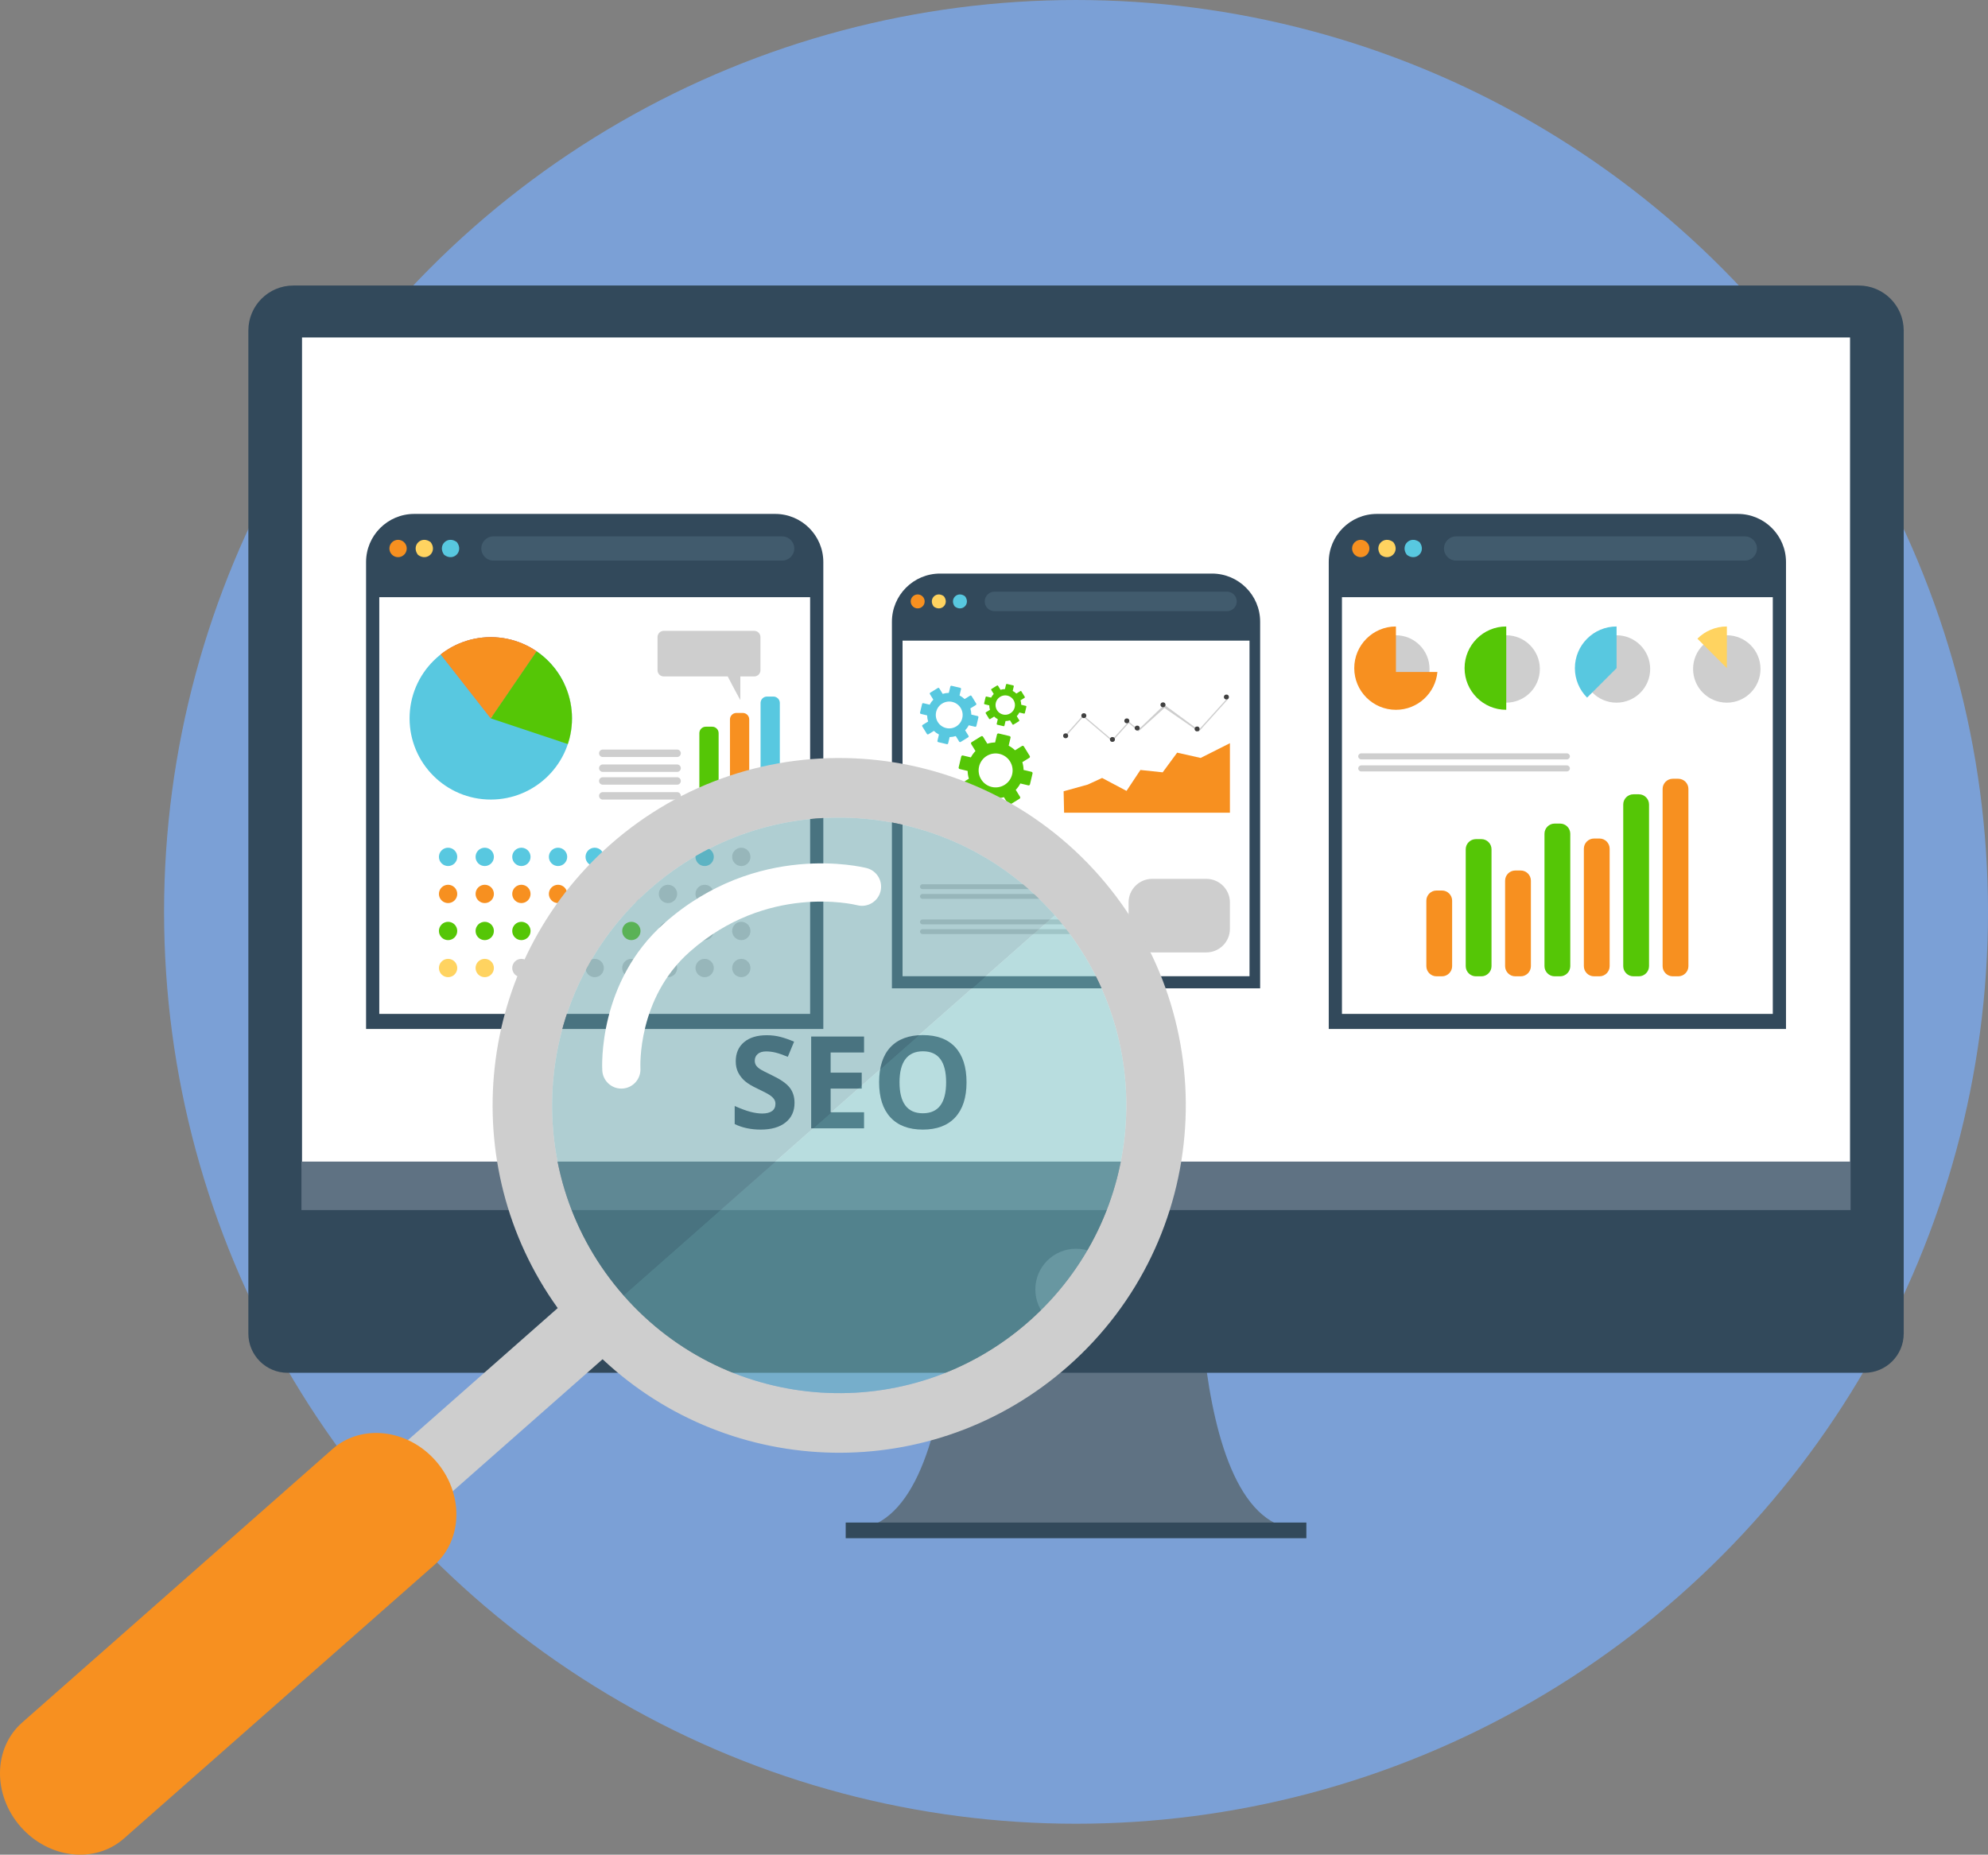 <?xml version="1.0" encoding="utf-8"?>
<!-- Generator: Adobe Illustrator 16.0.0, SVG Export Plug-In . SVG Version: 6.00 Build 0)  -->
<!DOCTYPE svg PUBLIC "-//W3C//DTD SVG 1.1//EN" "http://www.w3.org/Graphics/SVG/1.1/DTD/svg11.dtd">
<svg version="1.1" id="Layer_1" xmlns="http://www.w3.org/2000/svg" xmlns:xlink="http://www.w3.org/1999/xlink" x="0px" y="0px"
	 width="632.344px" height="589.999px" viewBox="643.827 0.001 632.344 589.999"
	 enable-background="new 643.827 0.001 632.344 589.999" xml:space="preserve">
<rect x="643.827" y="0.001" width="632.344" height="589.999" fill="#808080" stroke="none"/>
<g id="Background">
</g>
<g id="Objects">
	<circle fill="#7BA0D6" cx="986.092" cy="290.081" r="290.079"/>
	<g>
		<g>
			<g>
				<path fill="#5F7283" d="M1025.27,375.396h-26.524h-25.307h-26.524c0,0,6.327,111.178-32.606,111.178h59.13h25.307h59.13
					C1018.942,486.573,1025.27,375.396,1025.27,375.396z"/>
				<g>
					<path fill="#32495B" d="M1235.041,90.83H737.143c-7.909,0-14.319,6.412-14.319,14.319v293.378v2.937v22.765
						c0,6.895,5.59,12.484,12.484,12.484h501.57c6.895,0,12.484-5.59,12.484-12.484v-22.765v-2.937V105.149
						C1249.36,97.241,1242.95,90.83,1235.041,90.83z"/>
					<rect x="739.896" y="107.353" fill="#FFFFFF" width="492.391" height="264.371"/>
				</g>
				<rect x="739.713" y="369.52" fill="#5F7283" width="492.758" height="15.422"/>
				<circle fill="#5F7283" cx="986.092" cy="410.186" r="12.944"/>
			</g>
			<rect x="912.827" y="484.347" fill="#32495B" width="146.529" height="4.983"/>
		</g>
		<g>
			<g>
				<g>
					<path fill="#32495B" d="M1044.656,314.408H927.529V197.785c0-8.461,6.86-15.322,15.321-15.322h86.483
						c8.463,0,15.322,6.86,15.322,15.322V314.408L1044.656,314.408z"/>
					<rect x="930.911" y="203.795" fill="#FFFFFF" width="110.363" height="106.756"/>
					<g>
						<path fill="#FFD360" d="M944.072,189.693c1.812,2.377-0.876,5.064-3.253,3.254
							C939.008,190.57,941.696,187.882,944.072,189.693z"/>
						<g>
							<circle fill="#F79020" cx="935.726" cy="191.32" r="2.221"/>
							<path fill="#58C8E0" d="M950.793,189.693c1.811,2.377-0.877,5.064-3.254,3.254
								C945.729,190.57,948.416,187.882,950.793,189.693z"/>
						</g>
					</g>
					<path fill="#415B6D" d="M1034.119,194.42h-73.972c-1.705,0-3.1-1.395-3.1-3.1l0,0c0-1.705,1.395-3.1,3.1-3.1h73.972
						c1.705,0,3.1,1.395,3.1,3.1l0,0C1037.219,193.025,1035.824,194.42,1034.119,194.42z"/>
				</g>
				<g>
					<path fill="#55C606" d="M968.909,237.313l-2.218,1.365c-0.611-0.59-1.297-1.08-2.03-1.466l0.603-2.535
						c0.056-0.233-0.089-0.466-0.32-0.521l-3.468-0.824c-0.233-0.056-0.467,0.089-0.521,0.321l-0.603,2.535
						c-0.829,0.014-1.661,0.144-2.472,0.396l-1.365-2.217c-0.126-0.203-0.392-0.267-0.596-0.142l-3.034,1.87
						c-0.203,0.125-0.268,0.391-0.142,0.596l1.364,2.217c-0.59,0.611-1.08,1.297-1.466,2.03l-2.536-0.603
						c-0.233-0.056-0.467,0.089-0.521,0.32l-0.824,3.468c-0.055,0.233,0.089,0.466,0.32,0.521l2.535,0.603
						c0.014,0.829,0.144,1.661,0.396,2.472l-2.218,1.365c-0.203,0.125-0.267,0.392-0.142,0.596l1.87,3.034
						c0.125,0.203,0.391,0.267,0.596,0.142l2.217-1.365c0.611,0.59,1.297,1.08,2.031,1.466l-0.604,2.536
						c-0.055,0.233,0.089,0.466,0.32,0.521l3.467,0.824c0.233,0.056,0.467-0.089,0.521-0.32l0.603-2.535
						c0.829-0.014,1.661-0.143,2.472-0.396l1.365,2.217c0.126,0.203,0.392,0.267,0.596,0.142l3.034-1.869
						c0.203-0.125,0.268-0.391,0.142-0.596l-1.364-2.217c0.59-0.611,1.08-1.297,1.466-2.03l2.535,0.603
						c0.232,0.056,0.466-0.089,0.521-0.32l0.823-3.466c0.055-0.233-0.088-0.466-0.32-0.521l-2.535-0.603
						c-0.014-0.829-0.143-1.661-0.395-2.472l2.217-1.365c0.203-0.125,0.268-0.393,0.142-0.596l-1.869-3.034
						C969.379,237.252,969.112,237.188,968.909,237.313z M963.348,249.687c-2.542,1.565-5.87,0.774-7.436-1.768
						c-1.565-2.542-0.774-5.87,1.767-7.436c2.542-1.565,5.871-0.774,7.437,1.768S965.89,248.122,963.348,249.687z"/>
					<path fill="#55C606" d="M968.376,219.853l-1.268,0.78c-0.349-0.337-0.741-0.618-1.16-0.837l0.345-1.45
						c0.031-0.133-0.05-0.266-0.184-0.297l-1.981-0.472c-0.134-0.031-0.266,0.051-0.299,0.184l-0.345,1.45
						c-0.474,0.008-0.949,0.082-1.414,0.226l-0.78-1.267c-0.072-0.116-0.224-0.153-0.341-0.081l-1.734,1.068
						c-0.116,0.072-0.153,0.224-0.081,0.341l0.78,1.267c-0.337,0.349-0.618,0.742-0.837,1.16l-1.45-0.345
						c-0.132-0.032-0.266,0.05-0.297,0.184l-0.471,1.981c-0.031,0.132,0.051,0.266,0.183,0.297l1.45,0.345
						c0.008,0.473,0.081,0.949,0.226,1.414l-1.267,0.78c-0.116,0.072-0.152,0.224-0.08,0.341l1.067,1.734
						c0.072,0.116,0.224,0.153,0.341,0.081l1.267-0.78c0.35,0.337,0.742,0.618,1.161,0.837l-0.345,1.45
						c-0.032,0.132,0.05,0.266,0.184,0.297l1.981,0.47c0.132,0.031,0.266-0.05,0.297-0.184l0.346-1.45
						c0.473-0.008,0.948-0.082,1.414-0.226l0.779,1.267c0.072,0.116,0.224,0.153,0.341,0.081l1.735-1.068
						c0.115-0.072,0.152-0.224,0.08-0.341l-0.781-1.267c0.337-0.349,0.618-0.742,0.837-1.161l1.45,0.345
						c0.134,0.031,0.266-0.051,0.297-0.184l0.471-1.981c0.031-0.132-0.051-0.266-0.185-0.297l-1.449-0.345
						c-0.008-0.473-0.082-0.949-0.227-1.413l1.267-0.78c0.116-0.072,0.153-0.224,0.081-0.341l-1.069-1.734
						C968.644,219.818,968.491,219.781,968.376,219.853z M965.196,226.926c-1.452,0.895-3.355,0.443-4.25-1.01
						c-0.895-1.453-0.443-3.356,1.011-4.25c1.453-0.895,3.355-0.442,4.25,1.01S966.649,226.03,965.196,226.926z"/>
					<path fill="#58C8E0" d="M952.388,221.305l-1.75,1.079c-0.483-0.466-1.024-0.854-1.604-1.157l0.477-2.003
						c0.043-0.184-0.069-0.368-0.254-0.412l-2.739-0.651c-0.185-0.043-0.368,0.07-0.412,0.254l-0.476,2.003
						c-0.655,0.011-1.313,0.113-1.953,0.313l-1.079-1.752c-0.1-0.161-0.309-0.211-0.47-0.112l-2.397,1.477
						c-0.161,0.1-0.211,0.31-0.111,0.47l1.078,1.752c-0.467,0.483-0.854,1.024-1.158,1.604l-2.003-0.476
						c-0.184-0.044-0.368,0.069-0.411,0.253l-0.651,2.74c-0.043,0.184,0.07,0.368,0.254,0.412l2.003,0.476
						c0.012,0.654,0.113,1.312,0.313,1.954l-1.752,1.079c-0.161,0.1-0.212,0.31-0.112,0.47l1.478,2.397
						c0.1,0.161,0.309,0.211,0.47,0.112l1.751-1.079c0.483,0.466,1.024,0.854,1.604,1.158l-0.476,2.003
						c-0.044,0.184,0.069,0.368,0.254,0.412l2.739,0.65c0.185,0.043,0.368-0.07,0.412-0.254l0.476-2.003
						c0.654-0.011,1.312-0.113,1.953-0.313l1.078,1.752c0.1,0.161,0.31,0.211,0.471,0.112l2.397-1.477
						c0.161-0.099,0.211-0.309,0.111-0.47l-1.078-1.752c0.466-0.482,0.852-1.024,1.157-1.604l2.003,0.476
						c0.185,0.043,0.369-0.07,0.412-0.254l0.65-2.739c0.044-0.184-0.069-0.368-0.253-0.412l-2.004-0.476
						c-0.011-0.655-0.112-1.312-0.312-1.954l1.75-1.079c0.161-0.1,0.212-0.31,0.112-0.471l-1.477-2.397
						C952.759,221.258,952.549,221.207,952.388,221.305z M947.996,231.082c-2.008,1.237-4.638,0.611-5.875-1.396
						c-1.236-2.007-0.612-4.638,1.396-5.875c2.007-1.237,4.638-0.612,5.875,1.396C950.628,227.214,950.003,229.845,947.996,231.082z
						"/>
				</g>
				<g>
					<g>
						<path fill="#CECECE" d="M997.617,235.857l-9.225-7.821c-0.972,1.098-5.452,6.158-5.783,6.405l-0.244-0.307
							c0.256-0.198,3.641-3.994,5.854-6.5l0.132-0.148l9.228,7.823l5.246-5.819l3.094,2.623l8.257-7.916l10.919,8.011l9.229-10.235
							l0.301,0.255l-9.493,10.529l-10.92-7.546l-8.256,7.451l-3.094-2.622L997.617,235.857z"/>
					</g>
					
						<ellipse transform="matrix(-0.067 -0.998 0.998 -0.067 814.819 1230.322)" fill="#404040" cx="982.528" cy="234.271" rx="0.777" ry="0.8"/>
					
						<ellipse transform="matrix(-0.067 -0.998 0.998 -0.067 827.377 1229.259)" fill="#404040" cx="988.31" cy="227.869" rx="0.777" ry="0.8"/>
					
						<ellipse transform="matrix(-0.067 -0.998 0.998 -0.067 829.529 1246.389)" fill="#404040" cx="997.381" cy="235.437" rx="0.777" ry="0.801"/>
					
						<ellipse transform="matrix(-0.067 -0.998 0.998 -0.067 840.264 1245.309)" fill="#404040" cx="1002.622" cy="229.623" rx="0.777" ry="0.801"/>
					
						<ellipse transform="matrix(-0.067 -0.998 0.998 -0.067 841.487 1251.057)" fill="#404040" cx="1005.922" cy="231.926" rx="0.777" ry="0.801"/>
					
						<ellipse transform="matrix(-0.067 -0.998 0.998 -0.067 857.623 1251.348)" fill="#404040" cx="1014.126" cy="224.524" rx="0.777" ry="0.801"/>
					
						<ellipse transform="matrix(-0.067 -0.998 0.998 -0.067 881.615 1268.842)" fill="#404040" cx="1034.305" cy="222.048" rx="0.777" ry="0.801"/>
					
						<ellipse transform="matrix(-0.067 -0.998 0.998 -0.067 861.538 1270.378)" fill="#404040" cx="1024.984" cy="232.207" rx="0.777" ry="0.801"/>
				</g>
				<polygon fill="#F79020" points="982.146,251.717 989.816,249.587 994.389,247.482 1002.151,251.6 1006.571,244.94 
					1013.653,245.69 1018.255,239.431 1025.73,241.111 1035.041,236.421 1035.041,258.541 982.294,258.541 				"/>
				<g>
					<g>
						<path fill="#CECECE" d="M989.913,282.838h-52.678c-0.424,0-0.771-0.348-0.771-0.772l0,0c0-0.424,0.348-0.771,0.771-0.771
							h52.678c0.424,0,0.771,0.348,0.771,0.771l0,0C990.685,282.491,990.337,282.838,989.913,282.838z"/>
						<path fill="#CECECE" d="M989.913,285.927h-52.678c-0.424,0-0.771-0.348-0.771-0.771l0,0c0-0.424,0.348-0.772,0.771-0.772
							h52.678c0.424,0,0.771,0.348,0.771,0.772l0,0C990.685,285.579,990.337,285.927,989.913,285.927z"/>
					</g>
					<g>
						<path fill="#CECECE" d="M989.913,294.042h-52.678c-0.424,0-0.771-0.348-0.771-0.772l0,0c0-0.424,0.348-0.771,0.771-0.771
							h52.678c0.424,0,0.771,0.348,0.771,0.771l0,0C990.685,293.694,990.337,294.042,989.913,294.042z"/>
						<path fill="#CECECE" d="M989.913,297.131h-52.678c-0.424,0-0.771-0.348-0.771-0.771l0,0c0-0.425,0.348-0.772,0.771-0.772
							h52.678c0.424,0,0.771,0.348,0.771,0.772l0,0C990.685,296.783,990.337,297.131,989.913,297.131z"/>
					</g>
				</g>
				<path fill="#CECECE" d="M1027.548,302.979h-17.251c-4.121,0-7.492-3.371-7.492-7.492v-8.417c0-4.121,3.372-7.492,7.492-7.492
					h17.251c4.121,0,7.492,3.371,7.492,7.492v8.417C1035.041,299.607,1031.669,302.979,1027.548,302.979z"/>
			</g>
			<g>
				<g>
					<g>
						<path fill="#32495B" d="M905.708,327.33H760.265V178.809c0-8.461,6.86-15.322,15.322-15.322h114.799
							c8.463,0,15.322,6.859,15.322,15.322V327.33L905.708,327.33z"/>
						<rect x="764.465" y="189.975" fill="#FFFFFF" width="137.044" height="132.563"/>
						<g>
							<path fill="#FFD360" d="M780.81,172.465c2.248,2.952-1.089,6.289-4.041,4.041
								C774.521,173.553,777.857,170.217,780.81,172.465z"/>
							<g>
								<circle fill="#F79020" cx="770.444" cy="174.485" r="2.759"/>
								<path fill="#58C8E0" d="M789.155,172.465c2.248,2.952-1.089,6.289-4.041,4.041
									C782.864,173.553,786.202,170.217,789.155,172.465z"/>
							</g>
						</g>
						<path fill="#415B6D" d="M892.625,178.334h-91.856c-2.116,0-3.848-1.732-3.848-3.848l0,0c0-2.117,1.731-3.849,3.848-3.849
							h91.856c2.116,0,3.849,1.732,3.849,3.849l0,0C896.474,176.603,894.741,178.334,892.625,178.334z"/>
					</g>
					<g>
						<g>
							<g>
								<defs>
									<circle id="SVGID_1_" cx="799.938" cy="228.522" r="25.831"/>
								</defs>
								<clipPath id="SVGID_2_">
									<use xlink:href="#SVGID_1_"  overflow="visible"/>
								</clipPath>
								<circle clip-path="url(#SVGID_2_)" fill="#58C8E0" cx="799.938" cy="228.522" r="25.831"/>
							</g>
							<g>
								<defs>
									<circle id="SVGID_3_" cx="799.938" cy="228.522" r="25.831"/>
								</defs>
								<clipPath id="SVGID_4_">
									<use xlink:href="#SVGID_3_"  overflow="visible"/>
								</clipPath>
								<g clip-path="url(#SVGID_4_)">
									<g>
										<polygon fill="#F76666" points="799.938,228.522 822.845,195.014 778.251,200.813 										"/>
										<polygon fill="#FFFFFF" points="837.353,241.021 799.804,228.156 834.234,212.064 										"/>
									</g>
									<g>
										<polygon fill="#F79020" points="799.938,228.522 822.845,195.014 778.251,200.813 										"/>
										<polygon fill="#55C606" points="837.353,241.021 799.938,228.522 822.845,195.014 										"/>
									</g>
								</g>
							</g>
						</g>
						<g>
							<path fill="#F79020" d="M880.093,254.36h-2.034c-1.125,0-2.045-0.92-2.045-2.045v-23.471c0-1.125,0.92-2.045,2.045-2.045
								h2.034c1.125,0,2.046,0.92,2.046,2.045v23.471C882.139,253.439,881.218,254.36,880.093,254.36z"/>
							<g>
								<path fill="#55C606" d="M870.359,254.36h-2.034c-1.125,0-2.046-0.92-2.046-2.045v-19.096c0-1.125,0.921-2.045,2.046-2.045
									h2.034c1.125,0,2.046,0.92,2.046,2.045v19.096C872.405,253.439,871.484,254.36,870.359,254.36z"/>
								<path fill="#58C8E0" d="M889.828,254.36h-2.034c-1.125,0-2.046-0.92-2.046-2.045V223.63c0-1.125,0.921-2.045,2.046-2.045
									h2.034c1.125,0,2.046,0.92,2.046,2.045v28.684C891.874,253.439,890.953,254.36,889.828,254.36z"/>
							</g>
						</g>
						<path fill="#CECECE" d="M883.738,200.686h-28.792c-1.084,0-1.972,0.888-1.972,1.972v10.559c0,1.084,0.888,1.972,1.972,1.972
							h20.365c1.677,3.316,4.002,7.527,4.002,7.527v-7.527h4.426c1.084,0,1.973-0.888,1.973-1.972v-10.559
							C885.71,201.574,884.823,200.686,883.738,200.686z"/>
						<g>
							<g>
								<path fill="#CECECE" d="M859.204,249.622h-23.648c-0.652,0-1.186-0.533-1.186-1.185l0,0c0-0.652,0.533-1.185,1.186-1.185
									h23.648c0.651,0,1.185,0.533,1.185,1.185l0,0C860.389,249.087,859.855,249.622,859.204,249.622z"/>
								<path fill="#CECECE" d="M859.204,254.36h-23.648c-0.652,0-1.186-0.533-1.186-1.185l0,0c0-0.651,0.533-1.185,1.186-1.185
									h23.648c0.651,0,1.185,0.533,1.185,1.185l0,0C860.389,253.827,859.855,254.36,859.204,254.36z"/>
							</g>
							<g>
								<path fill="#CECECE" d="M859.204,240.816h-23.648c-0.652,0-1.186-0.533-1.186-1.185l0,0c0-0.652,0.533-1.185,1.186-1.185
									h23.648c0.651,0,1.185,0.533,1.185,1.185l0,0C860.389,240.283,859.855,240.816,859.204,240.816z"/>
								<path fill="#CECECE" d="M859.204,245.555h-23.648c-0.652,0-1.186-0.533-1.186-1.185l0,0c0-0.652,0.533-1.185,1.186-1.185
									h23.648c0.651,0,1.185,0.533,1.185,1.185l0,0C860.389,245.022,859.855,245.555,859.204,245.555z"/>
							</g>
						</g>
					</g>
					<g>
						<g>
							<circle fill="#58C8E0" cx="786.354" cy="272.585" r="2.914"/>
							<circle fill="#58C8E0" cx="798.012" cy="272.585" r="2.914"/>
							<circle fill="#58C8E0" cx="809.671" cy="272.585" r="2.914"/>
							<circle fill="#58C8E0" cx="821.328" cy="272.585" r="2.914"/>
							<circle fill="#58C8E0" cx="832.986" cy="272.585" r="2.914"/>
							<circle fill="#58C8E0" cx="844.646" cy="272.585" r="2.914"/>
							<circle fill="#58C8E0" cx="856.304" cy="272.585" r="2.914"/>
							<circle fill="#58C8E0" cx="867.961" cy="272.585" r="2.914"/>
							<circle fill="#CECECE" cx="879.62" cy="272.585" r="2.914"/>
						</g>
						<g>
							<circle fill="#F79020" cx="786.354" cy="284.371" r="2.914"/>
							<circle fill="#F79020" cx="798.012" cy="284.371" r="2.914"/>
							<circle fill="#F79020" cx="809.671" cy="284.371" r="2.914"/>
							<circle fill="#F79020" cx="821.328" cy="284.371" r="2.914"/>
							<circle fill="#F79020" cx="832.986" cy="284.371" r="2.914"/>
							<circle fill="#CECECE" cx="844.646" cy="284.371" r="2.914"/>
							<circle fill="#CECECE" cx="856.304" cy="284.371" r="2.914"/>
							<circle fill="#CECECE" cx="867.961" cy="284.371" r="2.914"/>
							<circle fill="#CECECE" cx="879.62" cy="284.371" r="2.914"/>
						</g>
						<g>
							<circle fill="#55C606" cx="786.354" cy="296.156" r="2.914"/>
							<circle fill="#55C606" cx="798.012" cy="296.156" r="2.914"/>
							<circle fill="#55C606" cx="809.671" cy="296.156" r="2.914"/>
							<circle fill="#55C606" cx="821.328" cy="296.156" r="2.914"/>
							<circle fill="#55C606" cx="832.986" cy="296.156" r="2.914"/>
							<circle fill="#55C606" cx="844.646" cy="296.156" r="2.914"/>
							<circle fill="#CECECE" cx="856.304" cy="296.156" r="2.914"/>
							<circle fill="#CECECE" cx="867.961" cy="296.156" r="2.914"/>
							<circle fill="#CECECE" cx="879.62" cy="296.156" r="2.914"/>
						</g>
						<g>
							<circle fill="#FFD360" cx="786.354" cy="307.94" r="2.914"/>
							<circle fill="#FFD360" cx="798.012" cy="307.94" r="2.914"/>
							<circle fill="#CECECE" cx="809.671" cy="307.94" r="2.914"/>
							<circle fill="#CECECE" cx="821.328" cy="307.94" r="2.914"/>
							<circle fill="#CECECE" cx="832.986" cy="307.94" r="2.914"/>
							<circle fill="#CECECE" cx="844.646" cy="307.94" r="2.914"/>
							<circle fill="#CECECE" cx="856.304" cy="307.94" r="2.914"/>
							<circle fill="#CECECE" cx="867.961" cy="307.94" r="2.914"/>
							<circle fill="#CECECE" cx="879.62" cy="307.94" r="2.914"/>
						</g>
					</g>
				</g>
				<g>
					<g>
						<path fill="#32495B" d="M1211.919,327.33h-145.443V178.809c0-8.461,6.86-15.322,15.322-15.322h114.799
							c8.463,0,15.322,6.859,15.322,15.322V327.33z"/>
						<rect x="1070.675" y="189.975" fill="#FFFFFF" width="137.044" height="132.563"/>
						<g>
							<path fill="#FFD360" d="M1087.021,172.465c2.248,2.952-1.088,6.289-4.041,4.041
								C1080.731,173.553,1084.068,170.217,1087.021,172.465z"/>
							<g>
								<circle fill="#F79020" cx="1076.655" cy="174.485" r="2.759"/>
								<path fill="#58C8E0" d="M1095.364,172.465c2.249,2.952-1.088,6.289-4.04,4.041
									C1089.075,173.553,1092.412,170.217,1095.364,172.465z"/>
							</g>
						</g>
						<path fill="#415B6D" d="M1198.837,178.334h-91.856c-2.116,0-3.849-1.732-3.849-3.848l0,0c0-2.117,1.732-3.849,3.849-3.849
							h91.856c2.116,0,3.848,1.732,3.848,3.849l0,0C1202.685,176.603,1200.953,178.334,1198.837,178.334z"/>
					</g>
					<g>
						<path fill="#F79020" d="M1105.722,286.519v20.833c0,1.776-1.454,3.231-3.232,3.231h-1.741c-1.776,0-3.231-1.454-3.231-3.231
							v-20.833c0-1.777,1.455-3.232,3.231-3.232h1.741C1104.268,283.287,1105.722,284.741,1105.722,286.519z"/>
						<path fill="#55C606" d="M1118.248,270.169v37.183c0,1.776-1.454,3.231-3.231,3.231h-1.742c-1.776,0-3.231-1.454-3.231-3.231
							v-37.183c0-1.777,1.453-3.232,3.231-3.232h1.742C1116.794,266.937,1118.248,268.391,1118.248,270.169z"/>
						<path fill="#F79020" d="M1130.774,280.152v27.2c0,1.776-1.454,3.231-3.232,3.231h-1.741c-1.776,0-3.231-1.454-3.231-3.231
							v-27.2c0-1.777,1.453-3.232,3.231-3.232h1.741C1129.319,276.92,1130.774,278.375,1130.774,280.152z"/>
						<path fill="#55C606" d="M1143.3,265.226v42.126c0,1.776-1.454,3.231-3.232,3.231h-1.741c-1.776,0-3.231-1.454-3.231-3.231
							v-42.126c0-1.777,1.453-3.232,3.231-3.232h1.741C1141.846,261.994,1143.3,263.449,1143.3,265.226z"/>
						<path fill="#F79020" d="M1155.825,269.978v37.372c0,1.777-1.453,3.232-3.231,3.232h-1.741c-1.777,0-3.231-1.454-3.231-3.232
							v-37.372c0-1.777,1.453-3.232,3.231-3.232h1.741C1154.371,266.746,1155.825,268.201,1155.825,269.978z"/>
						<path fill="#55C606" d="M1168.351,255.909v51.44c0,1.777-1.453,3.232-3.231,3.232h-1.741c-1.777,0-3.232-1.454-3.232-3.232
							v-51.44c0-1.777,1.454-3.232,3.232-3.232h1.741C1166.897,252.677,1168.351,254.132,1168.351,255.909z"/>
						<path fill="#F79020" d="M1180.877,250.967v56.384c0,1.776-1.453,3.231-3.231,3.231h-1.741c-1.777,0-3.232-1.454-3.232-3.231
							v-56.384c0-1.777,1.454-3.232,3.232-3.232h1.741C1179.422,247.735,1180.877,249.189,1180.877,250.967z"/>
					</g>
					<g>
						<g>
							<circle fill="#CECECE" cx="1087.813" cy="212.806" r="10.722"/>
							<path fill="#F79020" d="M1087.844,213.765v-14.473c-7.321,0-13.256,5.935-13.256,13.256c0,7.322,5.935,13.256,13.256,13.256
								c6.911,0,12.58-5.29,13.195-12.04H1087.844L1087.844,213.765z"/>
						</g>
						<g>
							<circle fill="#CECECE" cx="1122.903" cy="212.806" r="10.722"/>
							<path fill="#55C606" d="M1122.935,199.291c-7.321,0-13.256,5.935-13.256,13.256s5.935,13.256,13.256,13.256V199.291z"/>
						</g>
						<g>
							<circle fill="#CECECE" cx="1157.994" cy="212.806" r="10.722"/>
							<path fill="#58C8E0" d="M1148.651,221.922l9.374-9.374v-13.256c-7.321,0-13.256,5.935-13.256,13.256
								C1144.768,216.208,1146.253,219.521,1148.651,221.922z"/>
						</g>
						<g>
							<circle fill="#CECECE" cx="1193.085" cy="212.806" r="10.722"/>
							<path fill="#FFD360" d="M1193.116,199.291c-3.66,0-6.976,1.483-9.374,3.882l9.374,9.374V199.291z"/>
						</g>
					</g>
					<g>
						<path fill="#CECECE" d="M1142.222,241.569h-65.414c-0.527,0-0.958-0.431-0.958-0.959l0,0c0-0.528,0.431-0.958,0.958-0.958
							h65.414c0.528,0,0.959,0.431,0.959,0.958l0,0C1143.181,241.138,1142.75,241.569,1142.222,241.569z"/>
						<path fill="#CECECE" d="M1142.222,245.404h-65.414c-0.527,0-0.958-0.431-0.958-0.959l0,0c0-0.527,0.431-0.958,0.958-0.958
							h65.414c0.528,0,0.959,0.431,0.959,0.958l0,0C1143.181,244.973,1142.75,245.404,1142.222,245.404z"/>
					</g>
				</g>
			</g>
		</g>
	</g>
	<g>
		<g>
			<path fill="#32495B" d="M896.551,350.834c0,2.637-0.948,4.714-2.846,6.231c-1.896,1.518-4.538,2.277-7.92,2.277
				c-3.116,0-5.873-0.586-8.27-1.758v-5.753c1.971,0.879,3.639,1.498,5.004,1.857c1.364,0.358,2.614,0.54,3.745,0.54
				c1.358,0,2.4-0.26,3.126-0.779s1.088-1.291,1.088-2.316c0-0.573-0.159-1.081-0.479-1.527s-0.79-0.877-1.409-1.289
				c-0.619-0.411-1.88-1.071-3.785-1.977c-1.785-0.839-3.123-1.645-4.015-2.417c-0.892-0.771-1.605-1.672-2.137-2.697
				c-0.532-1.025-0.799-2.224-0.799-3.596c0-2.584,0.875-4.614,2.626-6.093s4.172-2.217,7.262-2.217c1.518,0,2.966,0.18,4.345,0.539
				c1.378,0.36,2.819,0.866,4.324,1.519l-1.998,4.813c-1.559-0.64-2.846-1.086-3.865-1.338c-1.018-0.252-2.021-0.379-3.006-0.379
				c-1.172,0-2.072,0.272-2.697,0.819c-0.626,0.547-0.938,1.259-0.938,2.137c0,0.546,0.127,1.022,0.379,1.43
				c0.252,0.406,0.656,0.799,1.208,1.177c0.553,0.38,1.861,1.062,3.925,2.048c2.729,1.305,4.601,2.614,5.612,3.926
				S896.551,348.929,896.551,350.834z"/>
			<path fill="#32495B" d="M918.664,358.943h-16.819v-29.204h16.819v5.074h-10.627v6.412h9.888v5.074h-9.888v7.529h10.627V358.943z"
				/>
			<path fill="#32495B" d="M951.263,344.302c0,4.834-1.198,8.55-3.596,11.146s-5.832,3.895-10.308,3.895s-7.91-1.298-10.308-3.895
				s-3.596-6.326-3.596-11.186c0-4.86,1.201-8.572,3.605-11.138c2.404-2.562,5.85-3.844,10.338-3.844
				c4.487,0,7.92,1.291,10.297,3.875C950.072,335.741,951.263,339.454,951.263,344.302z M929.949,344.302
				c0,3.264,0.619,5.719,1.857,7.37s3.09,2.477,5.553,2.477c4.94,0,7.411-3.282,7.411-9.848c0-6.578-2.457-9.867-7.37-9.867
				c-2.464,0-4.321,0.828-5.573,2.485C930.575,338.578,929.949,341.039,929.949,344.302z"/>
		</g>
	</g>
	<path fill="#CECECE" d="M993.561,278.672c-40.208-45.834-109.871-50.317-155.593-10.015
		c-42.998,37.885-49.514,101.859-16.74,147.464L768.8,462.329l14.268,16.264l52.43-46.204
		c40.931,38.421,105.072,40.124,148.059,2.235C1029.28,394.328,1033.758,324.502,993.561,278.672z M971.067,420.385
		c-37.874,33.379-95.582,29.669-128.892-8.298c-33.307-37.969-29.597-95.814,8.28-129.194
		c37.877-33.383,95.584-29.669,128.895,8.302C1012.646,329.171,1008.944,387.008,971.067,420.385z"/>
	<path fill="#F79020" d="M650.87,547.974c-9.201,8.111-9.411,22.952-0.489,33.132l0,0c8.943,10.186,23.651,11.873,32.851,3.765
		l98.718-86.999c9.209-8.112,9.412-22.949,0.482-33.134l0,0c-8.931-10.183-23.64-11.872-32.847-3.764L650.87,547.974z"/>
	<path opacity="0.5" fill="#619FA6" d="M850.454,282.893c-37.876,33.379-41.587,91.225-8.279,129.194l137.173-120.892
		C946.039,253.224,888.331,249.51,850.454,282.893z"/>
	<path opacity="0.5" fill="#73BCC0" d="M979.349,291.195L842.176,412.087c33.31,37.967,91.018,41.677,128.892,8.298
		C1008.944,387.008,1012.646,329.171,979.349,291.195z"/>
	<path fill="#FFFFFF" d="M841.463,346.298c-3.189,0-5.866-2.491-6.062-5.726c-0.068-1.142-1.434-28.176,19.771-46.927
		c29.468-26.063,62.936-17.846,64.348-17.484c3.251,0.836,5.21,4.155,4.377,7.414s-4.142,5.226-7.396,4.387
		c-1.144-0.284-28.775-6.859-53.287,14.819c-16.807,14.863-15.692,36.842-15.68,37.062c0.201,3.358-2.352,6.243-5.702,6.445
		C841.708,346.294,841.585,346.298,841.463,346.298z"/>
</g>
</svg>
